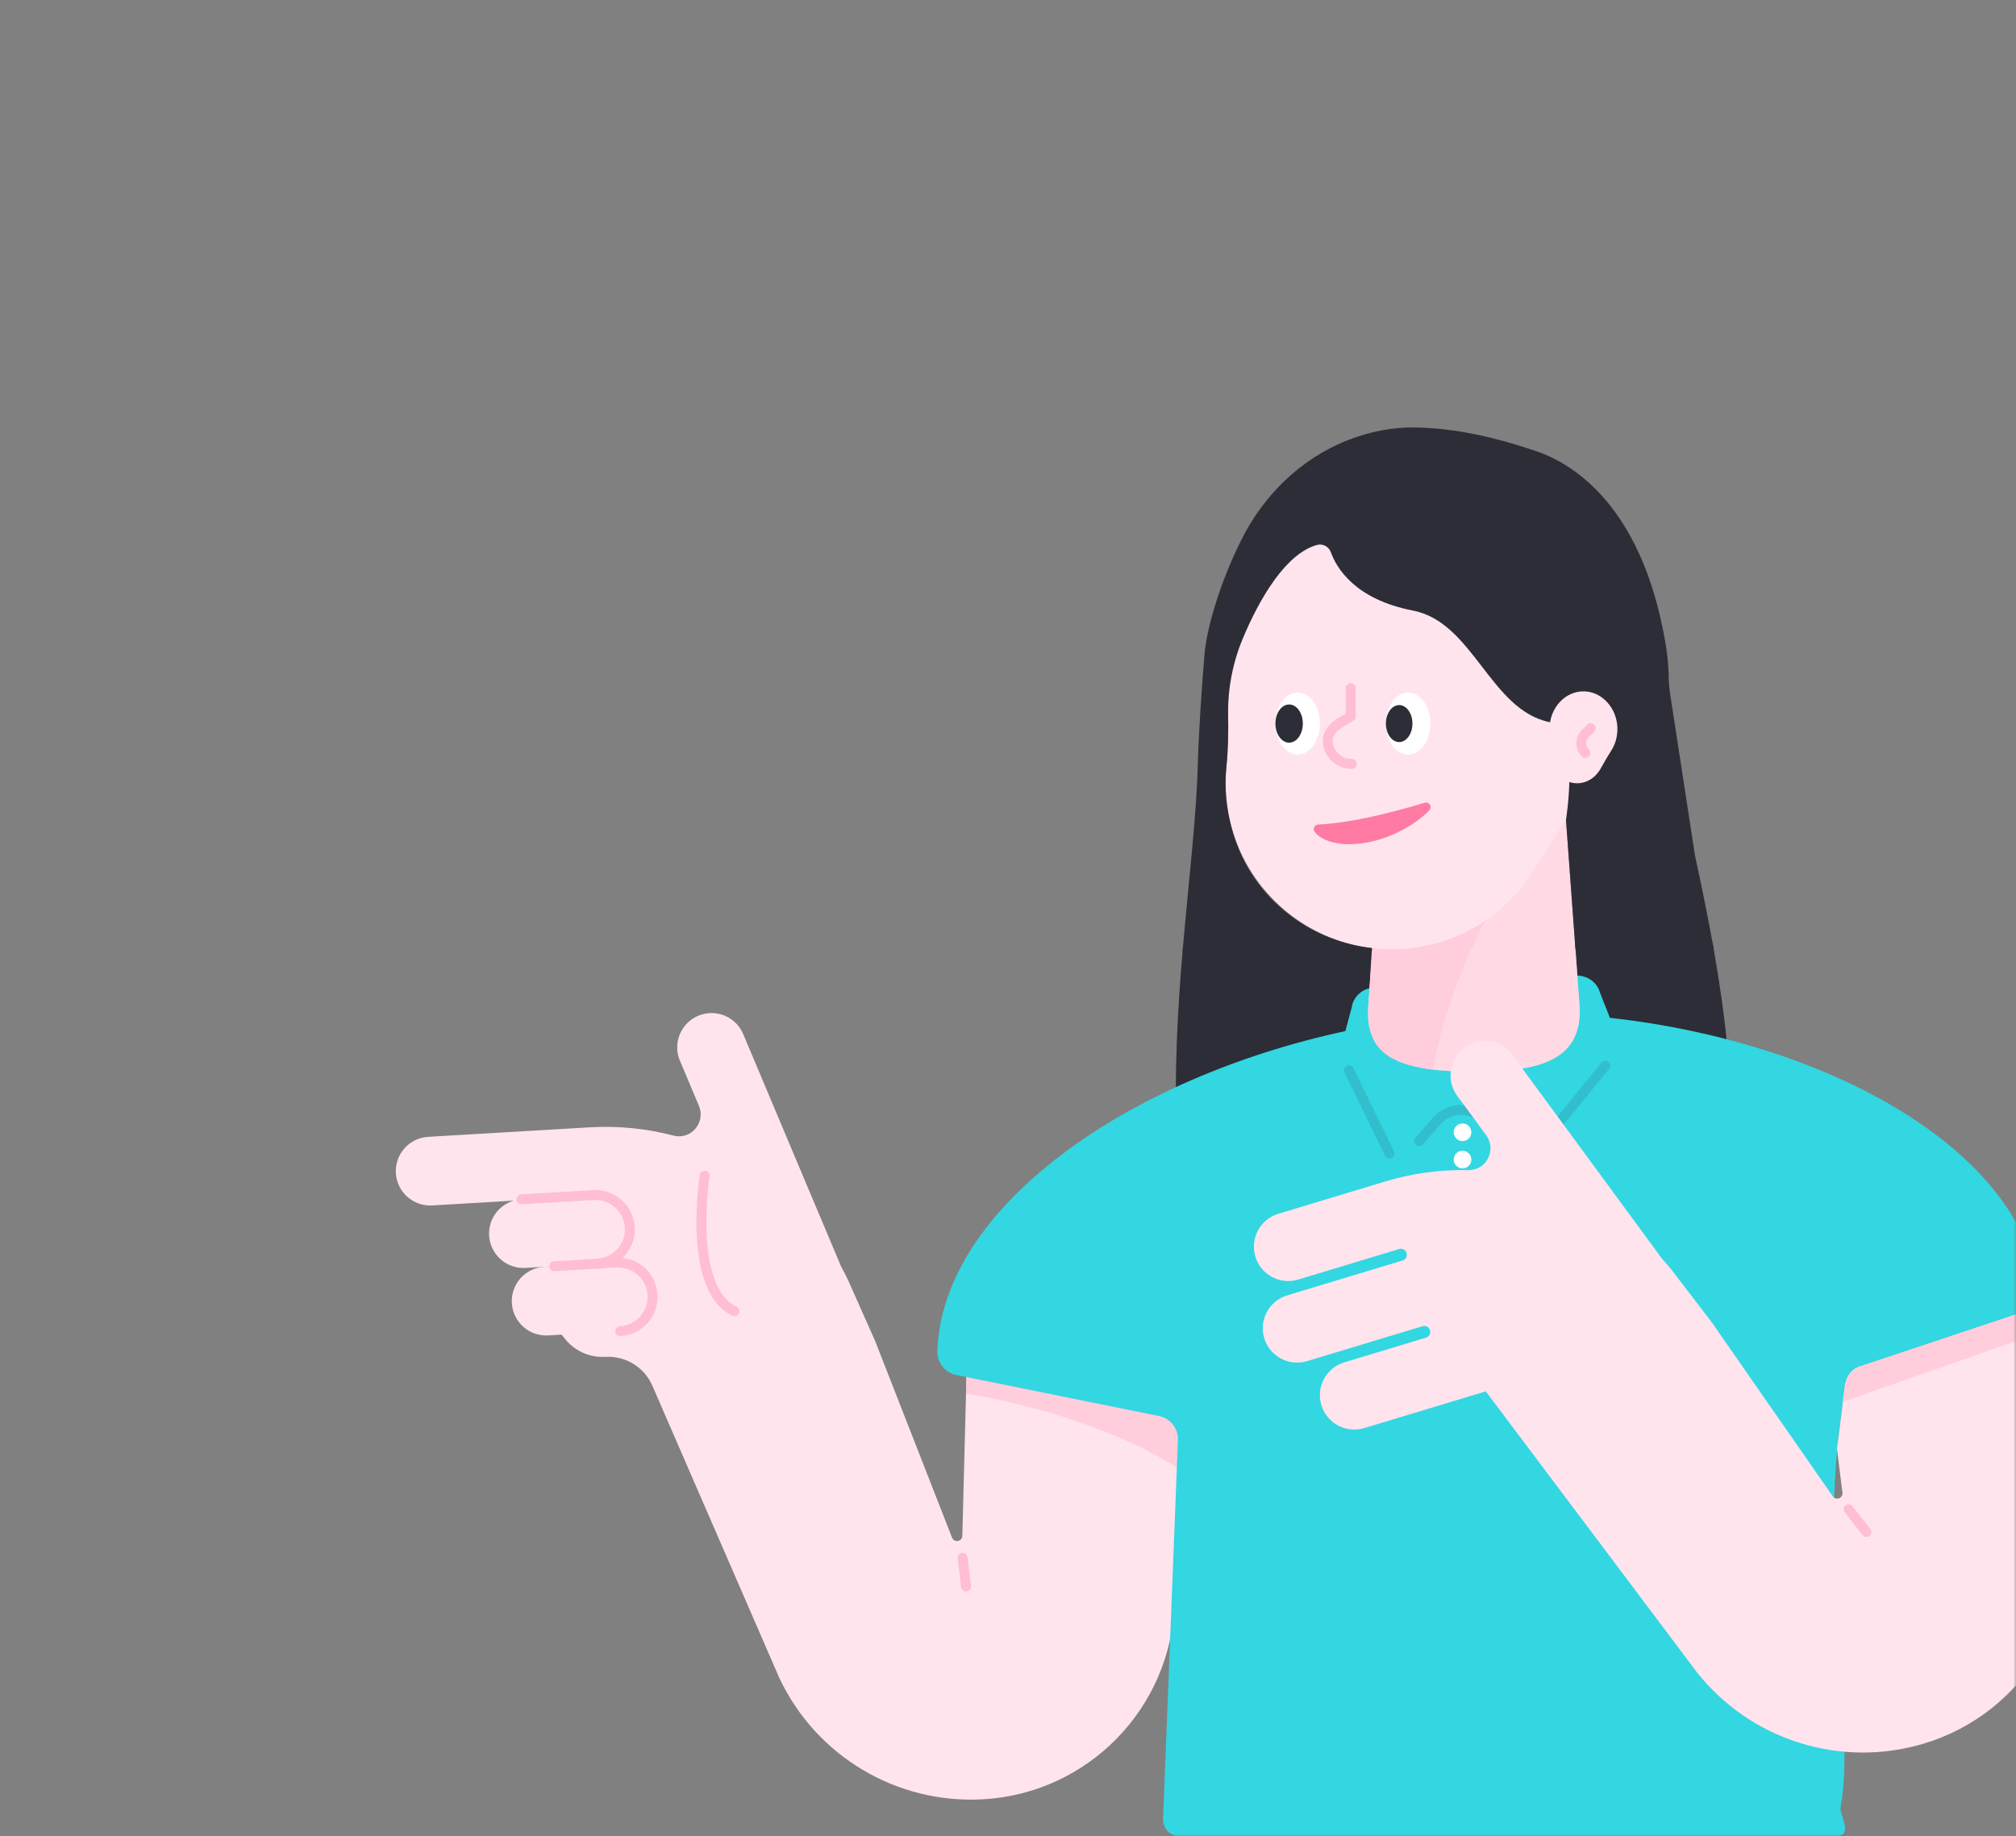 <svg width="382" height="348" viewBox="0 0 382 348" fill="none" xmlns="http://www.w3.org/2000/svg">
<rect x="0" y="0" width="382" height="348" fill="#808080" stroke="none"/>
<mask id="mask0" mask-type="alpha" maskUnits="userSpaceOnUse" x="0" y="0" width="382" height="348">
<path d="M382 324C382 337.255 371.255 348 358 348L24 348C10.745 348 2.95782e-05 337.255 2.84194e-05 324L2.19259e-06 24C1.03382e-06 10.745 10.745 1.93855e-06 24 7.79773e-07L358 -2.84194e-05C371.255 -2.95782e-05 382 10.745 382 24L382 324Z" fill="#32BECD"/>
</mask>
<g mask="url(#mask0)">
<path d="M106.618 226.974L81.895 228.433C78.304 228.645 75.223 225.907 75.011 222.317C74.8 218.726 77.538 215.645 81.128 215.433L111.752 213.628C117.189 213.307 122.534 213.865 127.622 215.199C130.925 216.065 133.766 212.711 132.44 209.564L128.717 200.722C127.482 197.346 129.218 193.607 132.595 192.372C135.972 191.137 139.71 192.874 140.945 196.251L159.394 240.053C159.855 240.896 160.298 241.749 160.713 242.625L165.822 254.112L180.413 291.426C180.851 292.409 182.32 292.116 182.348 291.039L183.349 252.332L224.146 255.457L222.557 303.807C221.905 323.687 206.211 339.796 186.354 340.965C169.939 341.933 154.594 332.788 147.632 317.891L123.614 262.597C122.088 259.085 118.533 256.9 114.711 257.124C111.729 257.3 108.849 256.004 107.003 253.656L102.857 248.385L110.423 242.757L106.618 226.974Z" fill="#FFE4EE"/>
<path d="M113.221 239.466L99.567 240.271C95.976 240.482 92.895 237.745 92.683 234.154C92.472 230.564 95.209 227.483 98.8 227.271L112.454 226.467C116.045 226.255 119.126 228.993 119.337 232.583C119.549 236.174 116.809 239.255 113.221 239.466Z" fill="#FFE4EE"/>
<path d="M117.524 252.259L103.87 253.064C100.279 253.275 97.198 250.538 96.987 246.947C96.775 243.357 99.513 240.276 103.103 240.064L116.757 239.26C120.348 239.048 123.429 241.786 123.641 245.376C123.852 248.967 121.112 252.048 117.524 252.259Z" fill="#FFE4EE"/>
<path d="M98.799 227.273L112.454 226.468C116.044 226.257 119.125 228.995 119.337 232.585C119.548 236.176 116.811 239.257 113.22 239.468" stroke="#FFBED2" stroke-width="1.881" stroke-miterlimit="10" stroke-linecap="round" stroke-linejoin="round"/>
<path d="M105.014 239.952L116.761 239.26C120.351 239.048 123.432 241.786 123.644 245.376C123.855 248.967 121.118 252.048 117.527 252.259" stroke="#FFBED2" stroke-width="1.881" stroke-miterlimit="10" stroke-linecap="round" stroke-linejoin="round"/>
<path d="M133.518 222.804C133.518 222.804 130.154 244.222 139.179 248.475" stroke="#FFBED2" stroke-width="1.881" stroke-miterlimit="10" stroke-linecap="round" stroke-linejoin="round"/>
<path d="M183.347 252.331L224.145 255.456L223.393 278.331C213.554 271.962 198.456 266.663 183.044 264.055L183.347 252.331Z" fill="#FFCDDC"/>
<path d="M182.398 295.196L183.043 300.646" stroke="#FFBED2" stroke-width="1.881" stroke-miterlimit="10" stroke-linecap="round" stroke-linejoin="round"/>
<path d="M229.456 253.814H318.379C330.582 233.903 329.67 207.529 324.491 178.575H298.428L299.225 189.441C300.61 201.361 291.292 203.167 279.293 203.167C276.041 203.167 272.988 203.032 270.289 202.601C270.284 202.601 270.281 202.599 270.276 202.599C269.451 202.466 268.659 202.306 267.905 202.112C267.875 202.105 267.844 202.097 267.814 202.089C267.462 201.998 267.118 201.901 266.785 201.794C266.767 201.789 266.747 201.781 266.726 201.776C266.031 201.552 265.377 201.295 264.763 201C264.717 200.977 264.671 200.956 264.625 200.933C264.353 200.798 264.086 200.656 263.831 200.503C263.805 200.488 263.783 200.475 263.757 200.46C263.474 200.289 263.202 200.108 262.942 199.917C262.924 199.905 262.909 199.889 262.891 199.877C262.662 199.706 262.446 199.525 262.234 199.337C262.186 199.293 262.14 199.25 262.092 199.207C261.893 199.018 261.7 198.822 261.516 198.616C261.498 198.593 261.475 198.573 261.458 198.55C261.256 198.316 261.068 198.071 260.892 197.816C260.864 197.776 260.836 197.73 260.808 197.689C260.668 197.475 260.536 197.254 260.414 197.022C260.378 196.956 260.342 196.89 260.307 196.821C260.179 196.564 260.057 196.299 259.95 196.019C259.942 195.996 259.932 195.973 259.922 195.95C259.808 195.644 259.708 195.326 259.622 194.995C259.604 194.921 259.586 194.847 259.568 194.771C259.504 194.506 259.448 194.231 259.403 193.948C259.387 193.857 259.372 193.768 259.359 193.673C259.308 193.314 259.268 192.948 259.245 192.563C259.196 191.677 259.227 190.712 259.336 189.673C259.344 189.596 259.349 189.523 259.357 189.446L260.055 179.892H224.116C222.186 202.367 221.3 228.158 229.456 253.814Z" fill="#2D2D37"/>
<path d="M223.208 272.623C223.157 270.53 221.665 268.753 219.613 268.338L181.212 260.566C179.062 260.13 177.532 258.198 177.611 256.005C178.581 228.742 213.715 204.232 254.93 195.396L256.127 190.922C256.412 188.847 258.217 187.25 260.423 187.12L298.475 184.877C300.68 184.747 302.661 186.119 303.188 188.146L305.052 192.883C345.954 197.403 382.236 217.324 386.298 243.726C386.629 245.883 385.343 247.971 383.275 248.661L352.608 258.88C350.935 259.438 349.776 260.905 349.572 262.595L349.229 265.684C344.141 298.111 351.862 326.583 348.724 342.69C348.971 344.923 351.439 348.277 346.919 348.012H223.583C221.764 348.012 220.313 346.502 220.384 344.684L223.208 272.623Z" fill="#32D7E1"/>
<path d="M277.127 216.24C278.051 216.24 278.8 215.491 278.8 214.567C278.8 213.643 278.051 212.894 277.127 212.894C276.203 212.894 275.454 213.643 275.454 214.567C275.454 215.491 276.203 216.24 277.127 216.24Z" fill="white"/>
<path d="M277.127 221.417C278.051 221.417 278.8 220.668 278.8 219.744C278.8 218.82 278.051 218.071 277.127 218.071C276.203 218.071 275.454 218.82 275.454 219.744C275.454 220.668 276.203 221.417 277.127 221.417Z" fill="white"/>
<path d="M255.599 202.813L263.292 218.597" stroke="#32BECD" stroke-width="1.881" stroke-miterlimit="10" stroke-linecap="round" stroke-linejoin="round"/>
<path d="M268.902 216.239L272.274 212.396C274.477 209.886 278.299 209.636 280.81 211.839L288.24 218.355C289.058 219.091 290.323 218.992 291.016 218.139L304.151 201.961" stroke="#32BECD" stroke-width="1.881" stroke-miterlimit="10" stroke-linecap="round" stroke-linejoin="round"/>
<path d="M296.181 147.794H262.402L259.359 189.363C257.974 201.283 267.291 203.086 279.29 203.086C291.292 203.086 300.607 201.283 299.222 189.363L296.181 147.794Z" fill="#FFDAE4"/>
<path d="M288.414 164.885C282.033 169.95 273.472 190.067 271.59 202.705C264.595 201.852 259.609 199.685 259.224 192.876C259.242 191.592 259.272 190.546 259.316 189.988C259.323 189.912 259.329 189.838 259.336 189.761L260.828 165.886L288.414 164.885Z" fill="#FFCDDC"/>
<path d="M232.231 124.102C232.231 102.032 250.654 84.268 272.959 85.345C292.743 86.3 308.946 102.597 309.802 122.386C310.196 131.477 307.446 139.896 302.562 146.682C298.233 152.692 294.352 158.994 290.379 165.246C284.026 175.246 272.2 181.424 259.111 179.555C246.46 177.747 236.004 168.111 233.086 155.669C232.246 152.088 232.05 148.597 232.386 145.264C233.017 138.971 232.668 132.641 232.297 126.328C232.253 125.59 232.231 124.848 232.231 124.102Z" fill="#FFE4EE"/>
<path d="M259.964 179.663C259.646 179.628 259.432 179.6 259.114 179.554C247.896 177.95 238.24 170.476 234.319 159.844C232.47 154.828 231.92 149.933 232.383 145.339C232.717 142.014 232.773 138.678 232.699 135.339C232.656 130.44 233.583 125.586 235.467 121.061C238.683 113.335 243.679 104.883 249.564 103.264C250.662 102.961 251.793 103.585 252.18 104.657C253.239 107.603 256.712 113.575 267.767 115.714C279.152 117.921 282.401 134.575 293.619 136.842C299.506 138.186 296.728 155.355 296.728 155.355L298.523 179.885H324.726C323.695 174.125 322.503 168.225 321.179 162.164L316.486 131.647C316.359 130.824 316.27 129.999 316.214 129.169H316.211C316.216 126.936 316.033 124.578 315.618 122.09C311.047 94.792 296.977 87.386 290.723 85.375C287.586 84.366 278.281 81.115 267.963 81.002C263.848 80.949 259.577 81.784 255.47 83.383C246.539 86.857 239.406 93.819 235.162 102.408C230.871 111.087 228.637 119.36 228.235 123.972C227.7 130.053 227.092 139.951 226.972 144.677C226.712 154.833 225.2 167.229 224.077 180.313L259.926 180.249L259.964 179.663Z" fill="#2D2D37"/>
<path d="M293.608 138.159C293.608 134.095 296.661 130.823 300.359 131.021C303.639 131.197 306.325 134.197 306.465 137.841C306.531 139.514 306.076 141.065 305.266 142.315C304.548 143.423 303.903 144.581 303.246 145.732C302.192 147.573 300.234 148.712 298.064 148.368C295.966 148.034 294.234 146.259 293.751 143.97C293.61 143.311 293.58 142.669 293.633 142.055C293.738 140.897 293.679 139.73 293.618 138.569C293.61 138.434 293.608 138.297 293.608 138.159Z" fill="#FFE4EE"/>
<path d="M245.888 142.991C248.217 142.991 250.105 140.362 250.105 137.119C250.105 133.876 248.217 131.247 245.888 131.247C243.559 131.247 241.671 133.876 241.671 137.119C241.671 140.362 243.559 142.991 245.888 142.991Z" fill="white"/>
<path d="M266.817 142.991C269.146 142.991 271.034 140.362 271.034 137.119C271.034 133.876 269.146 131.247 266.817 131.247C264.488 131.247 262.6 133.876 262.6 137.119C262.6 140.362 264.488 142.991 266.817 142.991Z" fill="white"/>
<path d="M244.268 140.737C245.703 140.737 246.866 139.117 246.866 137.118C246.866 135.12 245.703 133.5 244.268 133.5C242.834 133.5 241.671 135.12 241.671 137.118C241.671 139.117 242.834 140.737 244.268 140.737Z" fill="#2D2D37"/>
<path d="M265.12 140.625C266.509 140.625 267.636 139.055 267.636 137.118C267.636 135.182 266.509 133.612 265.12 133.612C263.73 133.612 262.604 135.182 262.604 137.118C262.604 139.055 263.73 140.625 265.12 140.625Z" fill="#2D2D37"/>
<path d="M269.969 152.123C262.564 154.335 255.637 155.947 249.757 156.255C249.083 156.291 248.693 157.045 249.08 157.597C250.063 158.993 252.582 159.986 255.535 159.986C262.296 159.986 268.37 156.212 270.858 153.523C271.454 152.881 270.807 151.87 269.969 152.123Z" fill="#FF7BA4"/>
<path d="M301.402 137.998L300.399 139.001C299.381 140.019 299.381 141.67 300.399 142.686" stroke="#FFBED2" stroke-width="1.881" stroke-miterlimit="10" stroke-linecap="round" stroke-linejoin="round"/>
<path d="M256.158 144.747C253.686 144.809 251.633 142.853 251.572 140.38C251.511 137.908 254.974 136.372 255.939 135.794V130.396" stroke="#FFBED2" stroke-width="1.881" stroke-miterlimit="10" stroke-linecap="round" stroke-linejoin="round"/>
<path d="M348.078 274.555L349.099 282.768C349.323 283.822 347.963 284.449 347.306 283.593L324.436 250.695L316.797 240.71C316.191 239.956 315.559 239.228 314.915 238.515L286.789 200.208C284.803 197.211 280.762 196.391 277.764 198.38C274.767 200.366 273.947 204.407 275.936 207.405L281.615 215.138C283.634 217.891 281.653 221.813 278.238 221.739C272.98 221.624 267.652 222.327 262.437 223.903L242.218 230.017C238.775 231.059 236.83 234.693 237.871 238.133C238.913 241.576 242.547 243.521 245.987 242.48L265.121 236.694C265.72 236.514 266.351 236.852 266.532 237.451C266.713 238.049 266.374 238.681 265.776 238.861L243.899 245.475C240.456 246.516 238.51 250.15 239.552 253.59C240.593 257.033 244.227 258.979 247.667 257.937L269.547 251.321C270.145 251.141 270.777 251.479 270.958 252.078C271.138 252.676 270.8 253.308 270.201 253.488L254.726 258.166C251.283 259.208 249.338 262.842 250.379 266.282C251.421 269.725 255.055 271.67 258.495 270.629L275.055 265.622L281.533 263.664L321.582 316.957C331.816 329.827 348.867 335.152 364.607 330.392C383.647 324.635 395.165 305.32 391.175 285.831L383.273 248.655L352.606 258.874C352.606 258.874 349.95 259.394 349.545 262.821C349.14 266.254 348.078 274.555 348.078 274.555Z" fill="#FFE4EE"/>
<path d="M350.269 286.002L353.666 290.311" stroke="#FFBED2" stroke-width="1.881" stroke-miterlimit="10" stroke-linecap="round" stroke-linejoin="round"/>
<path d="M383.287 248.66L352.596 258.887C352.596 258.887 349.938 259.406 349.533 262.836C349.444 263.58 349.324 264.558 349.194 265.625L384.282 253.338L383.287 248.66Z" fill="#FFCDDC"/>
</g>
</svg>
